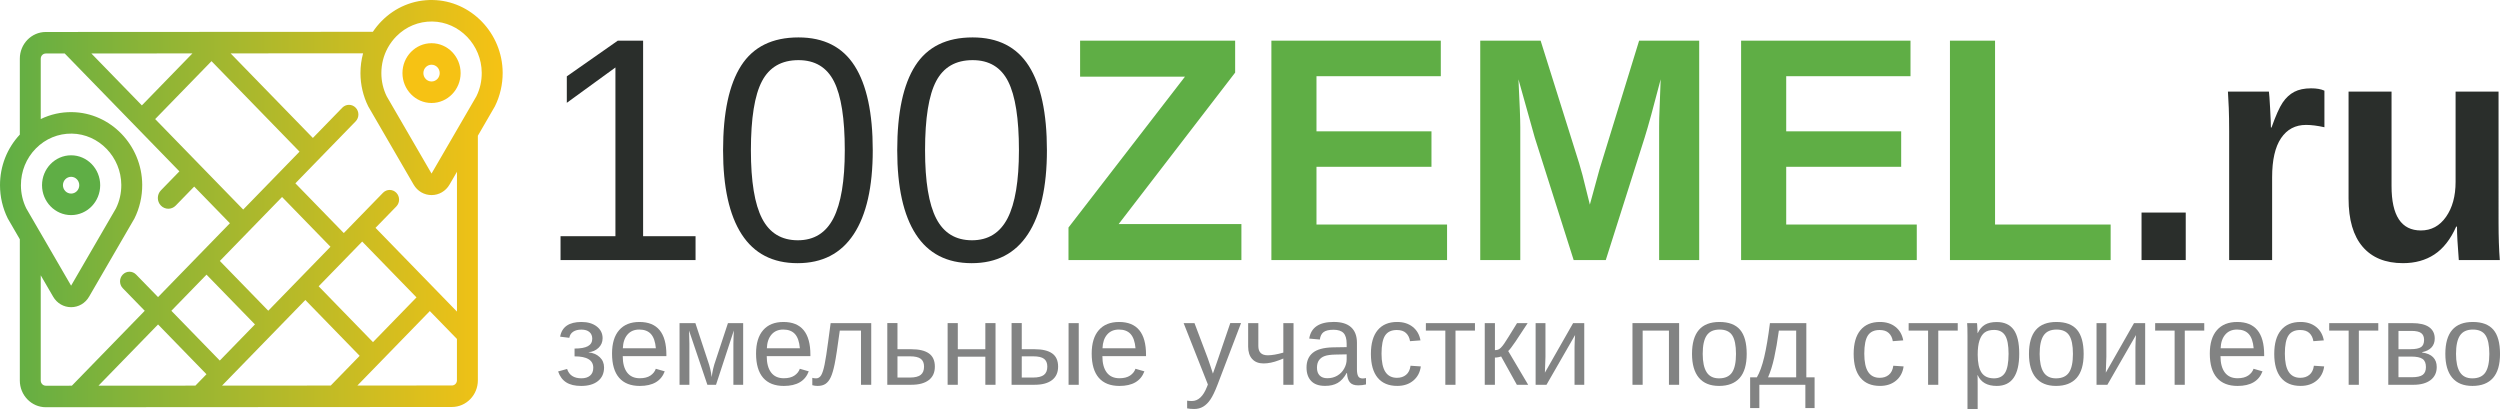 <?xml version="1.0" encoding="utf-8"?>
<!-- Generator: Adobe Illustrator 16.0.4, SVG Export Plug-In . SVG Version: 6.00 Build 0)  -->
<!DOCTYPE svg PUBLIC "-//W3C//DTD SVG 1.1//EN" "http://www.w3.org/Graphics/SVG/1.1/DTD/svg11.dtd">
<svg version="1.1" id="Layer_1" xmlns="http://www.w3.org/2000/svg" xmlns:xlink="http://www.w3.org/1999/xlink" x="0px" y="0px"
	 width="279.836px" height="45.782px" viewBox="0 0 279.836 45.782" enable-background="new 0 0 279.836 45.782"
	 xml:space="preserve">
<g>
	<path fill="#F6C214" d="M48.305,4.836c-1.795,0-3.256,1.5-3.256,3.346c0,1.845,1.461,3.347,3.256,3.347
		c1.795,0,3.255-1.501,3.255-3.347C51.561,6.336,50.101,4.836,48.305,4.836z M48.305,9.121c-0.503,0-0.914-0.42-0.914-0.938
		s0.41-0.939,0.914-0.939c0.504,0,0.913,0.421,0.913,0.939S48.809,9.121,48.305,9.121z"/>
	
		<linearGradient id="SVGID_1_" gradientUnits="userSpaceOnUse" x1="166" y1="-232.009" x2="222.266" y2="-232.009" gradientTransform="matrix(1 0 0 -1 -166 -209.218)">
		<stop  offset="0" style="stop-color:#5FAE45"/>
		<stop  offset="1" style="stop-color:#F6C214"/>
	</linearGradient>
	<path fill="url(#SVGID_1_)" d="M48.418,0.001c-2.15-0.033-4.173,0.806-5.701,2.355c-0.368,0.373-0.695,0.776-0.981,1.204
		L5.123,3.58C3.521,3.582,2.219,4.922,2.219,6.567v8.499C0.788,16.597,0,18.599,0,20.73c0,1.293,0.302,2.582,0.872,3.726
		c0.012,0.023,1.347,2.326,1.347,2.326v15.812c0,1.646,1.304,2.988,2.908,2.988l45.458-0.027c1.601,0,2.904-1.34,2.904-2.986V15.193
		c0,0,1.893-3.263,1.904-3.286c0.578-1.159,0.879-2.464,0.873-3.775C56.239,3.71,52.719,0.062,48.418,0.001z M30.028,34.782
		l-5.42-5.572l6.964-7.159l5.42,5.571L30.028,34.782z M40.542,27.038l6.079,6.25l-4.872,5.008l-6.08-6.25L40.542,27.038z
		 M30.827,19.752C30.827,19.753,30.827,19.753,30.827,19.752C30.827,19.752,30.827,19.753,30.827,19.752l-3.604,3.704l-9.854-10.127
		l6.307-6.483l9.853,10.129L30.827,19.752z M21.539,5.979l-5.659,5.818l-5.654-5.812L21.539,5.979z M4.418,25.874L2.94,23.325
		c-0.396-0.808-0.598-1.682-0.598-2.595c0-1.558,0.595-3.019,1.673-4.112c1.079-1.094,2.51-1.684,4.025-1.663
		c3.035,0.044,5.519,2.618,5.538,5.739c0.005,0.927-0.196,1.812-0.598,2.631l-5.021,8.651L4.42,25.874
		C4.419,25.875,4.418,25.874,4.418,25.874z M5.125,43.174c-0.311,0-0.565-0.262-0.565-0.58l0,0V30.817l1.389,2.393
		c0.427,0.735,1.178,1.174,2.011,1.174c0.832,0,1.583-0.438,2.01-1.174c0,0,5.066-8.729,5.078-8.754
		c0.578-1.158,0.879-2.462,0.871-3.774c-0.025-4.422-3.545-8.069-7.847-8.131c-1.236-0.02-2.429,0.25-3.511,0.777v-6.76
		c0-0.32,0.254-0.58,0.564-0.58l2.121-0.001L20.081,19.18l-2.07,2.128c-0.458,0.471-0.458,1.233,0,1.703
		c0.228,0.235,0.528,0.354,0.828,0.354c0.299,0,0.6-0.118,0.829-0.354l2.07-2.128l3.995,4.106l-3.36,3.454l0,0h-0.001l-4.68,4.812
		l-2.456-2.522c-0.411-0.424-1.079-0.424-1.49,0c-0.412,0.422-0.412,1.108,0,1.531l2.456,2.524l-8.158,8.385L5.125,43.174z
		 M21.872,43.165L11.025,43.17l6.666-6.852l5.419,5.572L21.872,43.165z M19.181,34.788l3.936-4.045l5.42,5.571l-3.936,4.045
		L19.181,34.788z M24.854,43.163l9.325-9.584l6.08,6.25l-3.239,3.328L24.854,43.163z M51.147,42.57c0,0.319-0.252,0.578-0.563,0.578
		l-10.582,0.007l8.11-8.336l3.035,3.12V42.57z M51.147,34.875l-9.115-9.371l2.33-2.394c0.412-0.423,0.412-1.11,0-1.532
		c-0.412-0.423-1.078-0.423-1.49,0l-4.39,4.511l-5.419-5.57l6.746-6.935c0.412-0.423,0.412-1.109,0-1.532
		c-0.412-0.423-1.079-0.423-1.491,0l-3.297,3.39l-9.208-9.466l14.83-0.008c-0.194,0.711-0.295,1.454-0.295,2.214
		c0,1.294,0.301,2.581,0.872,3.726c0.012,0.023,5.078,8.753,5.078,8.753c0.426,0.735,1.177,1.174,2.01,1.174
		c0.832,0,1.583-0.439,2.01-1.174l0.832-1.433v15.646H51.147z M53.326,10.777l-5.022,8.651l-5.019-8.651
		c-0.396-0.808-0.597-1.681-0.597-2.595c0-0.996,0.244-1.953,0.702-2.799c0.013-0.021,0.024-0.041,0.035-0.063
		c0.253-0.453,0.565-0.873,0.937-1.25c1.078-1.094,2.505-1.682,4.024-1.663c3.035,0.043,5.519,2.618,5.537,5.739
		C53.929,9.074,53.728,9.958,53.326,10.777z"/>
	<path fill="#5FAE45" d="M11.215,20.73c0-1.846-1.461-3.347-3.255-3.347c-1.796,0-3.256,1.501-3.256,3.347
		c0,1.845,1.46,3.347,3.256,3.347C9.754,24.077,11.215,22.576,11.215,20.73z M7.045,20.73c0-0.518,0.41-0.939,0.915-0.939
		c0.503,0,0.913,0.421,0.913,0.939s-0.41,0.938-0.913,0.938C7.456,21.668,7.045,21.248,7.045,20.73z"/>
</g>
<path fill="#2A2E2B" d="M77.856,29.108v-2.667h-5.87V4.555h-2.841l-5.699,3.991v2.962l5.442-3.956v18.89h-6.144v2.667L77.856,29.108
	L77.856,29.108z"/>
<path fill="#2A2E2B" d="M95.664,7.377c-1.352-2.126-3.449-3.189-6.29-3.189c-2.921,0-5.058,1.052-6.409,3.155
	c-1.352,2.103-2.028,5.263-2.028,9.48c0,4.124,0.695,7.261,2.087,9.41s3.474,3.225,6.247,3.225s4.87-1.08,6.29-3.242
	c1.42-2.16,2.13-5.292,2.13-9.391C97.692,12.652,97.016,9.503,95.664,7.377z M93.294,24.42c-0.844,1.648-2.174,2.475-3.988,2.475
	c-1.826,0-3.158-0.807-3.997-2.423c-0.838-1.614-1.257-4.164-1.257-7.649c0-3.59,0.414-6.169,1.241-7.737
	c0.827-1.569,2.188-2.354,4.082-2.354c1.848,0,3.174,0.796,3.979,2.388c0.805,1.592,1.207,4.159,1.207,7.703
	C94.561,20.238,94.138,22.771,93.294,24.42z"/>
<path fill="#2A2E2B" d="M115.158,7.377c-1.352-2.126-3.449-3.189-6.29-3.189c-2.921,0-5.058,1.052-6.41,3.155
	c-1.352,2.103-2.028,5.263-2.028,9.48c0,4.124,0.696,7.261,2.088,9.41s3.475,3.225,6.248,3.225c2.772,0,4.869-1.08,6.289-3.242
	c1.42-2.16,2.131-5.292,2.131-9.391C117.186,12.652,116.51,9.503,115.158,7.377z M112.788,24.42
	c-0.845,1.648-2.173,2.475-3.988,2.475c-1.826,0-3.157-0.807-3.996-2.423c-0.839-1.614-1.258-4.164-1.258-7.649
	c0-3.59,0.413-6.169,1.241-7.737c0.827-1.569,2.188-2.354,4.082-2.354c1.848,0,3.175,0.796,3.979,2.388
	c0.804,1.592,1.207,4.159,1.207,7.703C114.054,20.238,113.632,22.771,112.788,24.42z"/>
<path fill="#5FAE45" d="M138.956,25.083h-13.743l13.042-16.956V4.555H120.9V8.58h11.74L119.6,25.467v3.642h19.356V25.083z"/>
<path fill="#5FAE45" d="M161.976,29.108v-3.975H147.36V18.67h12.871v-3.973H147.36v-6.17h13.916V4.555h-18.964v24.554
	L161.976,29.108L161.976,29.108z"/>
<path fill="#5FAE45" d="M190.198,29.108V4.555h-6.725l-4.436,14.411l-1.078,3.938l-0.82-3.293l-0.376-1.325L172.45,4.555h-6.76
	v24.554h4.482V14.226c0-0.871-0.068-2.654-0.205-5.349l1.83,6.535l4.35,13.697h3.594l4.348-13.697
	c0.389-1.231,0.986-3.41,1.797-6.535c-0.104,2.556-0.156,4.002-0.162,4.338c-0.006,0.337-0.01,0.674-0.01,1.011v14.883
	L190.198,29.108L190.198,29.108z"/>
<path fill="#5FAE45" d="M214.553,29.108v-3.975h-14.615V18.67h12.869v-3.973h-12.869v-6.17h13.913V4.555h-18.962v24.554
	L214.553,29.108L214.553,29.108z"/>
<path fill="#5FAE45" d="M236.254,29.108v-3.975h-12.939V4.555h-5.048v24.554L236.254,29.108L236.254,29.108z"/>
<path fill="#2A2E2B" d="M244.659,29.108v-5.316h-4.947v5.316H244.659z"/>
<path fill="#2A2E2B" d="M254.329,29.108v-9.254c0-1.94,0.332-3.403,1-4.391c0.668-0.988,1.602-1.482,2.799-1.482
	c0.593,0,1.275,0.088,2.054,0.261v-4.094c-0.376-0.175-0.872-0.262-1.489-0.262c-0.753,0-1.38,0.131-1.882,0.392
	c-0.501,0.262-0.937,0.662-1.302,1.203c-0.365,0.54-0.78,1.473-1.25,2.797h-0.066c0-0.349-0.029-1.054-0.086-2.117
	c-0.059-1.063-0.104-1.699-0.137-1.908h-4.588c0.035,0.535,0.065,1.147,0.095,1.838c0.026,0.691,0.043,1.555,0.043,2.588v14.43
	L254.329,29.108L254.329,29.108z"/>
<path fill="#2A2E2B" d="M262.885,10.253v11.972c0,2.371,0.525,4.168,1.574,5.393c1.051,1.227,2.557,1.838,4.519,1.838
	c1.358,0,2.528-0.324,3.517-0.976c0.988-0.649,1.801-1.69,2.44-3.119h0.086c0,0.825,0.067,2.074,0.204,3.748h4.588
	c-0.093-1.208-0.139-2.614-0.139-4.218V10.253h-4.809V20.36c0,1.592-0.357,2.896-1.07,3.913c-0.713,1.017-1.651,1.524-2.814,1.524
	c-2.191,0-3.285-1.655-3.285-4.966V10.253H262.885z"/>
<g>
	<path fill="#828383" d="M66.936,42.65c0.454-0.364,0.68-0.872,0.68-1.519c0-0.463-0.162-0.848-0.483-1.152
		c-0.323-0.305-0.74-0.484-1.25-0.539v-0.014c0.435-0.037,0.805-0.201,1.11-0.489c0.306-0.29,0.459-0.649,0.459-1.079
		c0-0.535-0.217-0.973-0.652-1.312c-0.435-0.336-1.006-0.506-1.715-0.506c-1.396,0-2.191,0.549-2.386,1.646l1.026,0.127
		c0.051-0.298,0.195-0.524,0.433-0.683c0.239-0.155,0.545-0.235,0.921-0.235c0.393,0,0.693,0.092,0.902,0.274
		s0.313,0.432,0.313,0.748c0,0.373-0.16,0.649-0.481,0.828c-0.32,0.178-0.821,0.27-1.5,0.27v0.873c1.396,0,2.095,0.425,2.095,1.277
		c0,0.387-0.119,0.68-0.358,0.879c-0.239,0.201-0.56,0.301-0.965,0.301c-0.848,0-1.383-0.35-1.607-1.047l-1.006,0.281
		c0.19,0.549,0.493,0.957,0.908,1.221c0.416,0.267,0.976,0.4,1.68,0.4C65.857,43.198,66.483,43.016,66.936,42.65z"/>
	<path fill="#828383" d="M74.591,39.862v-0.152c0-2.446-1.006-3.67-3.019-3.67c-0.983,0-1.739,0.305-2.269,0.914
		c-0.53,0.607-0.795,1.481-0.795,2.621c0,1.201,0.265,2.104,0.795,2.715c0.529,0.606,1.301,0.91,2.313,0.91
		c1.452,0,2.381-0.543,2.791-1.633l-1-0.288c-0.105,0.306-0.307,0.56-0.604,0.761c-0.297,0.198-0.693,0.299-1.186,0.299
		c-0.624,0-1.099-0.215-1.424-0.645c-0.325-0.429-0.487-1.041-0.487-1.831L74.591,39.862L74.591,39.862z M69.717,38.981
		c0.025-0.65,0.2-1.163,0.522-1.535c0.323-0.371,0.76-0.558,1.313-0.558c0.57,0,1.006,0.166,1.31,0.5
		c0.304,0.334,0.488,0.864,0.551,1.592L69.717,38.981L69.717,38.981z"/>
	<path fill="#828383" d="M82.142,36.991l-0.031,0.733l-0.02,0.728v4.618h1.095v-6.903h-1.702l-1.392,4.217
		c-0.195,0.533-0.338,1.141-0.432,1.826c-0.068-0.609-0.21-1.217-0.43-1.826l-1.393-4.217h-1.772v6.903h1.102v-4.618
		c0-0.304-0.012-0.785-0.038-1.449l2.051,6.067h0.969L82.142,36.991z"/>
	<path fill="#828383" d="M90.711,39.862v-0.152c0-2.446-1.006-3.67-3.019-3.67c-0.983,0-1.739,0.305-2.268,0.914
		c-0.53,0.607-0.795,1.481-0.795,2.621c0,1.201,0.265,2.104,0.795,2.715c0.529,0.606,1.3,0.91,2.313,0.91
		c1.451,0,2.381-0.543,2.791-1.633l-1-0.288c-0.106,0.306-0.308,0.56-0.606,0.761c-0.297,0.198-0.692,0.299-1.185,0.299
		c-0.625,0-1.1-0.215-1.425-0.645c-0.325-0.429-0.488-1.041-0.488-1.831L90.711,39.862L90.711,39.862z M85.838,38.981
		c0.025-0.65,0.199-1.163,0.522-1.535c0.323-0.371,0.76-0.558,1.312-0.558c0.57,0,1.006,0.166,1.311,0.5
		c0.304,0.334,0.487,0.864,0.551,1.592L85.838,38.981L85.838,38.981z"/>
	<path fill="#828383" d="M97.521,43.07v-6.903h-4.543l-0.279,2.074c-0.148,1.123-0.279,1.971-0.395,2.545
		c-0.116,0.574-0.245,0.979-0.387,1.215c-0.143,0.232-0.328,0.35-0.561,0.35c-0.182,0-0.326-0.02-0.431-0.059v0.824
		c0.186,0.055,0.384,0.082,0.595,0.082c0.363,0,0.659-0.078,0.889-0.234c0.23-0.158,0.423-0.403,0.579-0.735
		c0.157-0.331,0.302-0.823,0.437-1.472c0.134-0.647,0.327-1.898,0.576-3.754h2.374v6.067H97.521z"/>
	<path fill="#828383" d="M100.458,39.088v-2.922h-1.139v6.903h2.703c0.834,0,1.48-0.173,1.937-0.522
		c0.456-0.348,0.684-0.852,0.684-1.506c0-0.676-0.222-1.17-0.666-1.482c-0.442-0.312-1.097-0.469-1.961-0.469h-1.558V39.088z
		 M100.458,39.885h1.399c0.562,0,0.964,0.094,1.209,0.279c0.245,0.185,0.367,0.477,0.367,0.875c0,0.422-0.126,0.73-0.38,0.926
		c-0.253,0.197-0.653,0.295-1.202,0.295h-1.393V39.885z"/>
	<path fill="#828383" d="M106.072,36.167v6.904h1.139v-3.146h3.083v3.146h1.14v-6.904h-1.14v2.924h-3.083v-2.924H106.072z"/>
	<path fill="#828383" d="M114.37,39.088v-2.922h-1.14v6.903h2.588c0.835,0,1.481-0.173,1.938-0.522
		c0.455-0.348,0.683-0.852,0.683-1.506c0-0.676-0.222-1.17-0.664-1.482c-0.443-0.312-1.097-0.469-1.962-0.469h-1.443V39.088z
		 M114.37,39.885h1.284c0.562,0,0.964,0.094,1.209,0.279c0.245,0.185,0.367,0.477,0.367,0.875c0,0.422-0.126,0.73-0.38,0.926
		c-0.253,0.197-0.654,0.295-1.203,0.295h-1.278L114.37,39.885L114.37,39.885z M120.749,43.07v-6.903h-1.139v6.903H120.749z"/>
	<path fill="#828383" d="M128.28,39.862v-0.152c0-2.446-1.006-3.67-3.018-3.67c-0.983,0-1.74,0.305-2.269,0.914
		c-0.529,0.607-0.795,1.481-0.795,2.621c0,1.201,0.266,2.104,0.795,2.715c0.529,0.606,1.3,0.91,2.313,0.91
		c1.452,0,2.382-0.543,2.792-1.633l-1-0.288c-0.106,0.306-0.307,0.56-0.605,0.761c-0.297,0.198-0.692,0.299-1.187,0.299
		c-0.625,0-1.1-0.215-1.424-0.645c-0.324-0.429-0.487-1.041-0.487-1.831L128.28,39.862L128.28,39.862z M123.408,38.981
		c0.025-0.65,0.198-1.163,0.521-1.535c0.323-0.371,0.76-0.558,1.313-0.558c0.569,0,1.006,0.166,1.31,0.5
		c0.304,0.334,0.488,0.864,0.551,1.592L123.408,38.981L123.408,38.981z"/>
	<path fill="#828383" d="M134.676,45.518c0.298-0.176,0.569-0.443,0.813-0.805c0.245-0.359,0.509-0.906,0.792-1.644l2.634-6.903
		h-1.204l-1.5,4.396l-0.444,1.257c-0.012-0.056-0.098-0.319-0.259-0.792c-0.16-0.471-0.255-0.749-0.284-0.832
		c-0.03-0.083-0.056-0.154-0.077-0.214l-1.443-3.815h-1.215l2.716,6.873l-0.108,0.273c-0.413,1.051-0.975,1.576-1.683,1.576
		c-0.195,0-0.372-0.014-0.532-0.039v0.861c0.211,0.045,0.473,0.07,0.786,0.07C134.042,45.782,134.378,45.694,134.676,45.518z"/>
	<path fill="#828383" d="M139.711,36.167v2.625c0,0.599,0.151,1.062,0.453,1.394c0.303,0.33,0.724,0.495,1.27,0.495
		c0.529,0,1.104-0.119,1.723-0.357l0.491-0.191v2.94h1.142v-6.903h-1.142v3.299c-0.701,0.201-1.282,0.3-1.746,0.3
		c-0.7,0-1.051-0.345-1.051-1.034v-2.564h-1.14V36.167z"/>
	<path fill="#828383" d="M149.721,42.872c0.387-0.221,0.724-0.595,1.016-1.121h0.038c0.024,0.477,0.134,0.826,0.326,1.049
		c0.19,0.224,0.498,0.334,0.92,0.334c0.301,0,0.595-0.032,0.881-0.102v-0.715c-0.142,0.029-0.264,0.045-0.373,0.045
		c-0.249,0-0.419-0.087-0.508-0.26c-0.088-0.172-0.133-0.428-0.133-0.77v-2.972c0-0.752-0.218-1.329-0.65-1.726
		c-0.435-0.399-1.083-0.598-1.942-0.598c-1.639,0-2.553,0.621-2.748,1.862l1.188,0.108c0.048-0.381,0.187-0.661,0.419-0.834
		c0.232-0.174,0.604-0.262,1.113-0.262c0.508,0,0.877,0.121,1.115,0.363c0.234,0.242,0.354,0.645,0.354,1.206v0.376l-1.537,0.025
		c-1.039,0.025-1.789,0.229-2.256,0.613c-0.468,0.381-0.699,0.932-0.699,1.646c0,0.638,0.172,1.142,0.519,1.506
		c0.346,0.366,0.862,0.548,1.551,0.548C148.866,43.198,149.334,43.088,149.721,42.872z M147.715,42.03
		c-0.201-0.203-0.301-0.492-0.301-0.865c0-0.346,0.073-0.625,0.222-0.836c0.146-0.213,0.358-0.373,0.636-0.473
		c0.275-0.102,0.684-0.158,1.219-0.167l1.246-0.026v0.568c0,0.354-0.095,0.698-0.281,1.031c-0.188,0.333-0.442,0.597-0.769,0.787
		c-0.326,0.191-0.696,0.287-1.114,0.287C148.2,42.336,147.915,42.234,147.715,42.03z"/>
	<path fill="#828383" d="M155.047,37.545c0.27-0.404,0.705-0.606,1.31-0.606c0.442,0,0.785,0.112,1.024,0.339
		c0.242,0.225,0.391,0.529,0.451,0.911l1.17-0.088c-0.117-0.644-0.407-1.146-0.871-1.513c-0.461-0.365-1.043-0.549-1.742-0.549
		c-0.945,0-1.672,0.305-2.18,0.916c-0.504,0.609-0.758,1.496-0.758,2.656c0,1.17,0.252,2.059,0.756,2.67
		c0.506,0.611,1.235,0.916,2.192,0.916c0.728,0,1.327-0.197,1.798-0.594c0.473-0.395,0.754-0.926,0.842-1.588l-1.15-0.076
		c-0.062,0.458-0.23,0.798-0.504,1.02c-0.271,0.223-0.609,0.332-1.016,0.332c-0.578,0-1.01-0.222-1.298-0.662
		c-0.286-0.442-0.43-1.123-0.43-2.043C154.643,38.631,154.777,37.95,155.047,37.545z"/>
	<path fill="#828383" d="M159.604,37.002h2.178v6.067h1.139v-6.067h2.178v-0.836h-5.493L159.604,37.002L159.604,37.002z"/>
	<path fill="#828383" d="M166.191,43.07h1.14v-3.044c0.109,0,0.234-0.012,0.371-0.038s0.245-0.055,0.325-0.089l1.761,3.171h1.266
		l-2.234-3.776c0.146-0.125,0.419-0.476,0.811-1.053l1.367-2.074h-1.188c-0.823,1.34-1.306,2.107-1.444,2.304
		c-0.138,0.196-0.263,0.348-0.373,0.458c-0.109,0.105-0.215,0.179-0.316,0.213c-0.1,0.033-0.215,0.05-0.342,0.05v-3.024h-1.14v6.903
		H166.191z"/>
	<path fill="#828383" d="M171.889,36.167v6.904h1.215l3.203-5.57c-0.014,0.133-0.025,0.354-0.041,0.664
		c-0.018,0.312-0.021,0.543-0.021,0.696v4.21h1.088v-6.904h-1.246l-3.16,5.547l0.064-1.769v-3.778H171.889z"/>
	<path fill="#828383" d="M182.73,36.167v6.904h1.14v-6.066h2.942v6.066h1.14v-6.904H182.73z"/>
	<path fill="#828383" d="M194.773,36.911c-0.493-0.58-1.265-0.871-2.31-0.871c-2.047,0-3.068,1.19-3.068,3.572
		c0,1.162,0.254,2.051,0.764,2.664c0.512,0.615,1.268,0.922,2.268,0.922c1.005,0,1.771-0.295,2.299-0.886
		c0.525-0.591,0.79-1.492,0.79-2.7C195.515,38.392,195.269,37.491,194.773,36.911z M193.879,41.686
		c-0.295,0.441-0.781,0.664-1.465,0.664c-0.629,0-1.092-0.229-1.383-0.686c-0.294-0.457-0.439-1.142-0.439-2.052
		c0-0.935,0.146-1.624,0.445-2.063c0.297-0.441,0.779-0.66,1.446-0.66c0.66,0,1.132,0.216,1.414,0.648
		c0.28,0.43,0.42,1.123,0.42,2.075C194.318,40.554,194.172,41.245,193.879,41.686z"/>
	<path fill="#828383" d="M201.053,42.234h-3.146c0.27-0.616,0.502-1.353,0.69-2.21s0.362-1.863,0.519-3.021h1.938V42.234z
		 M203.116,42.234h-0.925v-6.067h-4.073c-0.195,1.558-0.41,2.824-0.641,3.803c-0.232,0.979-0.506,1.732-0.823,2.265H195.9v3.44
		h1.032V43.07h5.15v2.604h1.033V42.234L203.116,42.234z"/>
	<path fill="#828383" d="M209.086,37.545c0.268-0.404,0.705-0.606,1.309-0.606c0.443,0,0.785,0.112,1.025,0.339
		c0.238,0.225,0.391,0.529,0.449,0.911l1.17-0.088c-0.119-0.644-0.406-1.146-0.871-1.513c-0.459-0.365-1.041-0.549-1.742-0.549
		c-0.944,0-1.67,0.305-2.178,0.916c-0.506,0.609-0.76,1.496-0.76,2.656c0,1.17,0.252,2.059,0.758,2.67
		c0.504,0.611,1.234,0.916,2.192,0.916c0.726,0,1.324-0.197,1.797-0.594c0.474-0.395,0.752-0.926,0.843-1.588l-1.152-0.076
		c-0.062,0.458-0.23,0.798-0.504,1.02c-0.271,0.223-0.61,0.332-1.016,0.332c-0.578,0-1.01-0.222-1.297-0.662
		c-0.288-0.442-0.431-1.123-0.431-2.043C208.68,38.631,208.814,37.95,209.086,37.545z"/>
	<path fill="#828383" d="M213.642,37.002h2.176v6.067h1.142v-6.067h2.178v-0.836h-5.494L213.642,37.002L213.642,37.002z"/>
	<path fill="#828383" d="M225.395,36.9c-0.418-0.569-1.048-0.854-1.891-0.854c-0.547,0-0.985,0.1-1.317,0.297
		c-0.333,0.199-0.603,0.511-0.806,0.936h-0.023c0-0.081-0.006-0.23-0.018-0.447c-0.01-0.217-0.02-0.377-0.027-0.481
		c-0.01-0.104-0.016-0.166-0.02-0.183h-1.103c0.026,0.229,0.039,0.701,0.039,1.41v8.205h1.14v-2.697c0-0.69-0.008-1.053-0.025-1.086
		h0.031c0.363,0.801,1.071,1.199,2.129,1.199c1.679,0,2.517-1.203,2.517-3.611C226.021,38.366,225.812,37.471,225.395,36.9z
		 M224.437,41.722c-0.261,0.418-0.673,0.628-1.237,0.628c-0.646,0-1.111-0.215-1.4-0.645c-0.285-0.431-0.428-1.098-0.428-2.004
		c0-0.65,0.064-1.18,0.198-1.586s0.326-0.705,0.58-0.896c0.259-0.193,0.61-0.288,1.062-0.288c0.561,0,0.972,0.207,1.228,0.619
		c0.259,0.412,0.388,1.099,0.388,2.061C224.825,40.599,224.696,41.301,224.437,41.722z"/>
	<path fill="#828383" d="M232.489,36.911c-0.492-0.58-1.262-0.871-2.311-0.871c-2.045,0-3.067,1.19-3.067,3.572
		c0,1.162,0.255,2.051,0.765,2.664c0.512,0.615,1.268,0.922,2.267,0.922c1.004,0,1.771-0.295,2.298-0.886
		c0.525-0.591,0.791-1.492,0.791-2.7C233.23,38.392,232.982,37.491,232.489,36.911z M231.595,41.686
		c-0.294,0.441-0.783,0.664-1.466,0.664c-0.629,0-1.09-0.229-1.383-0.686s-0.439-1.142-0.439-2.052c0-0.935,0.148-1.624,0.445-2.063
		c0.297-0.441,0.779-0.66,1.445-0.66c0.662,0,1.135,0.216,1.415,0.648c0.281,0.43,0.421,1.123,0.421,2.075
		C232.034,40.554,231.889,41.245,231.595,41.686z"/>
	<path fill="#828383" d="M234.674,36.167v6.904h1.214l3.204-5.57c-0.014,0.133-0.027,0.354-0.043,0.664
		c-0.014,0.312-0.021,0.543-0.021,0.696v4.21h1.09v-6.904h-1.248l-3.158,5.547l0.062-1.769v-3.778H234.674z"/>
	<path fill="#828383" d="M241.236,37.002h2.179v6.067h1.137v-6.067h2.18v-0.836h-5.494L241.236,37.002L241.236,37.002z"/>
	<path fill="#828383" d="M253.438,39.862v-0.152c0-2.446-1.007-3.67-3.02-3.67c-0.982,0-1.738,0.305-2.269,0.914
		c-0.53,0.607-0.796,1.481-0.796,2.621c0,1.201,0.266,2.104,0.796,2.715c0.529,0.606,1.302,0.91,2.313,0.91
		c1.451,0,2.381-0.543,2.791-1.633l-1.002-0.288c-0.104,0.306-0.308,0.56-0.604,0.761c-0.298,0.198-0.693,0.299-1.186,0.299
		c-0.625,0-1.102-0.215-1.426-0.645c-0.324-0.429-0.486-1.041-0.486-1.831L253.438,39.862L253.438,39.862z M248.565,38.981
		c0.025-0.65,0.2-1.163,0.523-1.535c0.322-0.371,0.76-0.558,1.312-0.558c0.569,0,1.007,0.166,1.312,0.5
		c0.303,0.334,0.485,0.864,0.549,1.592L248.565,38.981L248.565,38.981z"/>
	<path fill="#828383" d="M256.163,37.545c0.268-0.404,0.705-0.606,1.309-0.606c0.441,0,0.783,0.112,1.025,0.339
		c0.238,0.225,0.389,0.529,0.448,0.911l1.171-0.088c-0.117-0.644-0.408-1.146-0.871-1.513c-0.459-0.365-1.041-0.549-1.742-0.549
		c-0.944,0-1.672,0.305-2.176,0.916c-0.509,0.609-0.761,1.496-0.761,2.656c0,1.17,0.251,2.059,0.756,2.67
		c0.503,0.611,1.235,0.916,2.192,0.916c0.725,0,1.324-0.197,1.798-0.594c0.472-0.395,0.752-0.926,0.842-1.588l-1.151-0.076
		c-0.062,0.458-0.23,0.798-0.504,1.02c-0.271,0.223-0.611,0.332-1.015,0.332c-0.58,0-1.012-0.222-1.299-0.662
		c-0.288-0.442-0.431-1.123-0.431-2.043C255.754,38.631,255.89,37.95,256.163,37.545z"/>
	<path fill="#828383" d="M260.717,37.002h2.178v6.067h1.141v-6.067h2.176v-0.836h-5.493L260.717,37.002L260.717,37.002z"/>
	<path fill="#828383" d="M267.331,36.167v6.904h2.816c0.814,0,1.452-0.176,1.915-0.525c0.462-0.353,0.692-0.84,0.692-1.465
		c0-0.455-0.135-0.82-0.408-1.098c-0.271-0.277-0.682-0.451-1.225-0.523v-0.043c0.459-0.09,0.811-0.268,1.051-0.531
		s0.359-0.594,0.359-0.989c0-0.558-0.211-0.983-0.633-1.282c-0.422-0.298-1.055-0.447-1.896-0.447H267.331z M268.472,39.913h1.416
		c0.604,0,1.03,0.088,1.282,0.266c0.252,0.176,0.375,0.479,0.375,0.908c0,0.396-0.116,0.685-0.354,0.867
		c-0.236,0.18-0.645,0.27-1.227,0.27h-1.493V39.913z M269.926,37.04c0.511,0,0.873,0.082,1.089,0.244
		c0.216,0.163,0.323,0.418,0.323,0.766c0,0.383-0.116,0.65-0.346,0.806c-0.229,0.151-0.615,0.229-1.154,0.229h-1.366V37.04H269.926z
		"/>
	<path fill="#828383" d="M279.098,36.911c-0.494-0.58-1.264-0.871-2.311-0.871c-2.047,0-3.07,1.19-3.07,3.572
		c0,1.162,0.256,2.051,0.766,2.664c0.512,0.615,1.268,0.922,2.268,0.922c1.004,0,1.771-0.295,2.297-0.886
		c0.525-0.591,0.791-1.492,0.791-2.7C279.836,38.392,279.59,37.491,279.098,36.911z M278.202,41.686
		c-0.293,0.441-0.781,0.664-1.466,0.664c-0.628,0-1.09-0.229-1.383-0.686s-0.44-1.142-0.44-2.052c0-0.935,0.149-1.624,0.446-2.063
		c0.3-0.441,0.779-0.66,1.447-0.66c0.661,0,1.132,0.216,1.413,0.648c0.281,0.43,0.423,1.123,0.423,2.075
		C278.643,40.554,278.495,41.245,278.202,41.686z"/>
</g>
</svg>
